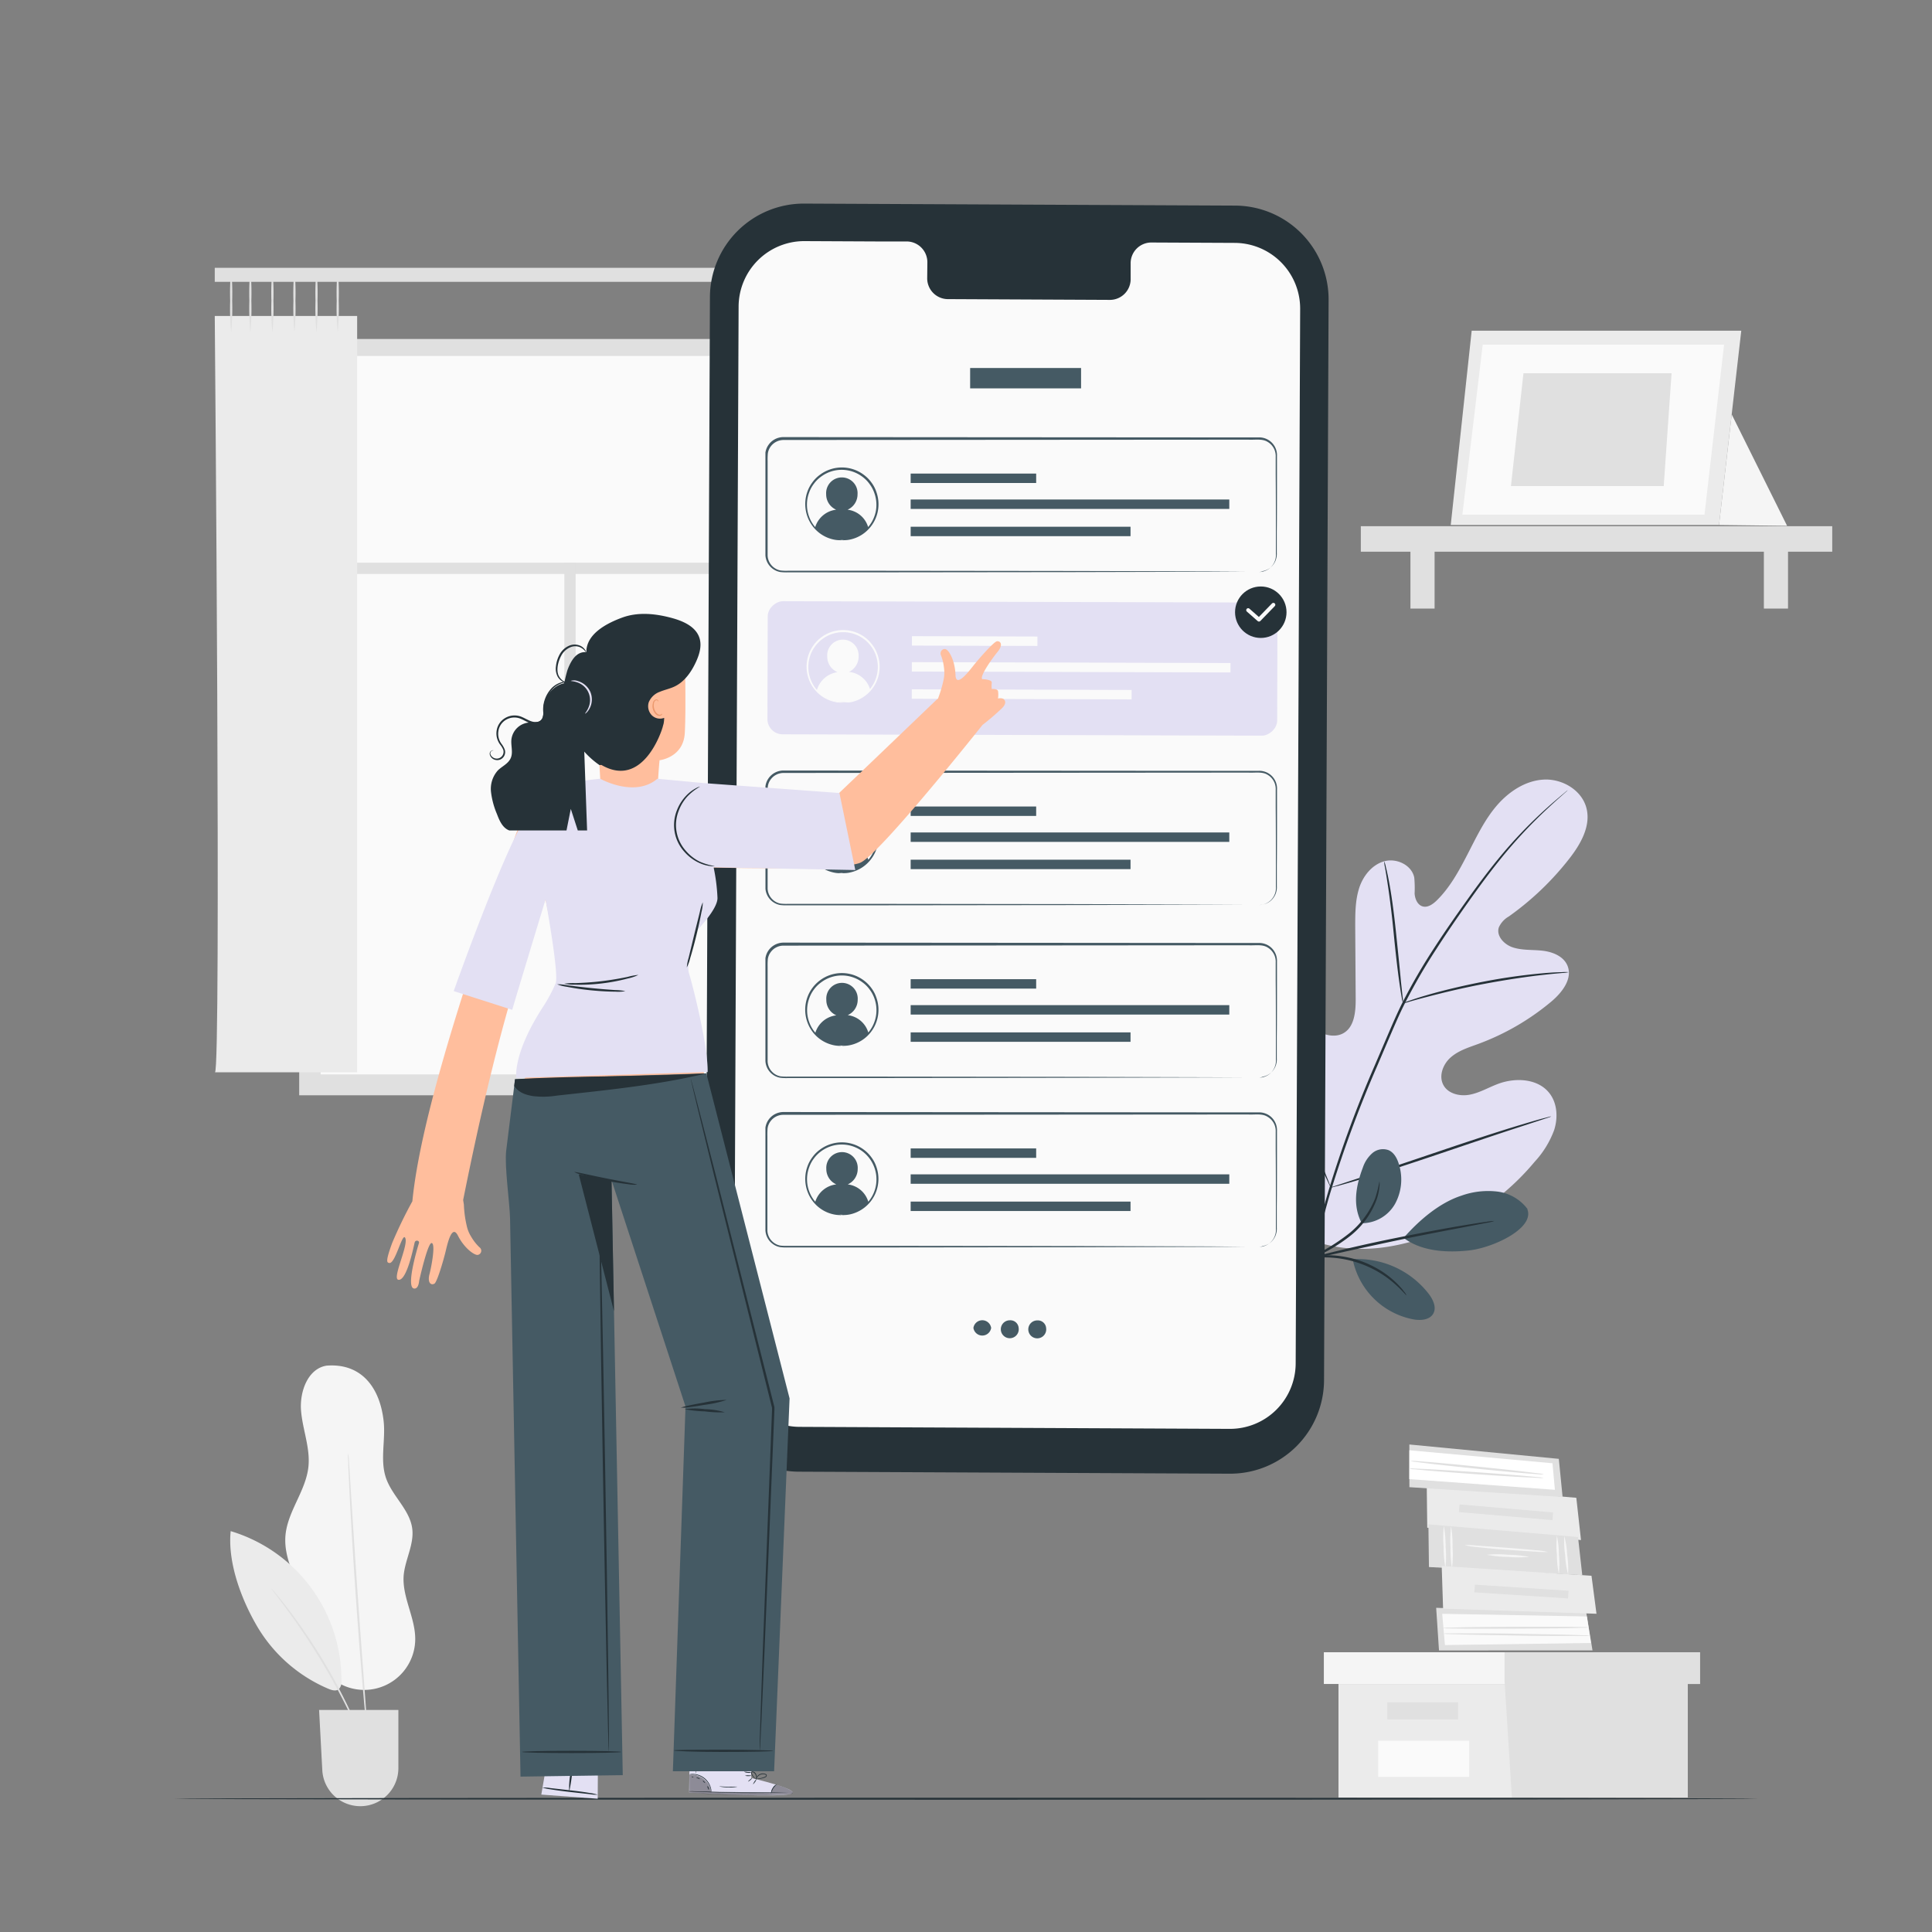 <svg xmlns="http://www.w3.org/2000/svg" viewBox="0 0 500 500"><rect x="0" y="0" width="500" height="500" fill="#808080" stroke="none"/><g id="freepik--background-complete--inject-17"><rect x="77.43" y="87.73" width="141.92" height="195.73" style="fill:#e0e0e0"></rect><rect x="83.49" y="92.62" width="128.04" height="184.93" style="fill:#fafafa;stroke:#fafafa;stroke-miterlimit:10"></rect><rect x="82.89" y="145.63" width="131" height="2.92" style="fill:#e0e0e0"></rect><rect x="81.14" y="210.54" width="132.74" height="2.92" transform="translate(-64.49 359.51) rotate(-90)" style="fill:#e0e0e0"></rect><rect x="55.58" y="69.31" width="186.35" height="3.63" style="fill:#e0e0e0"></rect><path d="M55.58,81.78s1.7,195.73.05,195.73h36.8V81.78Z" style="fill:#ebebeb"></path><path d="M64.79,86a64.92,64.92,0,0,1-.26-8.15,64.92,64.92,0,0,1,.26-8.15,62.72,62.72,0,0,1,.26,8.15A62.72,62.72,0,0,1,64.79,86Z" style="fill:#e0e0e0"></path><path d="M59.83,86a62.72,62.72,0,0,1-.26-8.15,62.72,62.72,0,0,1,.26-8.15,64.92,64.92,0,0,1,.26,8.15A64.92,64.92,0,0,1,59.83,86Z" style="fill:#e0e0e0"></path><path d="M70.5,86a62.72,62.72,0,0,1-.26-8.15,62.72,62.72,0,0,1,.26-8.15,64.92,64.92,0,0,1,.26,8.15A64.92,64.92,0,0,1,70.5,86Z" style="fill:#e0e0e0"></path><path d="M76.2,86a64.92,64.92,0,0,1-.26-8.15,64.92,64.92,0,0,1,.26-8.15,62.72,62.72,0,0,1,.26,8.15A62.72,62.72,0,0,1,76.2,86Z" style="fill:#e0e0e0"></path><path d="M81.91,86a64.92,64.92,0,0,1-.26-8.15,64.92,64.92,0,0,1,.26-8.15,64.92,64.92,0,0,1,.26,8.15A64.92,64.92,0,0,1,81.91,86Z" style="fill:#e0e0e0"></path><path d="M87.4,86a62.72,62.72,0,0,1-.26-8.15,62.72,62.72,0,0,1,.26-8.15,64.92,64.92,0,0,1,.26,8.15A64.92,64.92,0,0,1,87.4,86Z" style="fill:#e0e0e0"></path><path d="M203.85,81.78s1.7,195.73.06,195.73h36.8V81.78Z" style="fill:#ebebeb"></path><path d="M213.07,86a64.92,64.92,0,0,1-.26-8.15,64.92,64.92,0,0,1,.26-8.15,64.92,64.92,0,0,1,.26,8.15A64.92,64.92,0,0,1,213.07,86Z" style="fill:#e0e0e0"></path><path d="M208.1,86a64.92,64.92,0,0,1-.26-8.15,64.92,64.92,0,0,1,.26-8.15,62.72,62.72,0,0,1,.26,8.15A62.72,62.72,0,0,1,208.1,86Z" style="fill:#e0e0e0"></path><path d="M218.78,86a62.72,62.72,0,0,1-.26-8.15,62.72,62.72,0,0,1,.26-8.15,64.92,64.92,0,0,1,.26,8.15A64.92,64.92,0,0,1,218.78,86Z" style="fill:#e0e0e0"></path><path d="M224.48,86a64.92,64.92,0,0,1-.26-8.15,64.92,64.92,0,0,1,.26-8.15,64.92,64.92,0,0,1,.26,8.15A64.92,64.92,0,0,1,224.48,86Z" style="fill:#e0e0e0"></path><path d="M230.19,86a62.72,62.72,0,0,1-.26-8.15,62.72,62.72,0,0,1,.26-8.15,64.92,64.92,0,0,1,.26,8.15A64.92,64.92,0,0,1,230.19,86Z" style="fill:#e0e0e0"></path><path d="M235.67,86a64.92,64.92,0,0,1-.26-8.15,64.92,64.92,0,0,1,.26-8.15,62.72,62.72,0,0,1,.26,8.15A62.72,62.72,0,0,1,235.67,86Z" style="fill:#e0e0e0"></path><polygon points="346.4 435.81 346.4 465.2 389.38 465.2 436.78 465.2 436.78 435.81 346.4 435.81" style="fill:#ebebeb"></polygon><polygon points="342.61 427.6 342.61 435.81 439.94 435.81 439.94 427.6 389.38 427.6 342.61 427.6" style="fill:#f5f5f5"></polygon><polygon points="391.28 465.2 436.78 465.2 436.78 435.81 439.94 435.81 439.94 427.6 389.38 427.6 389.38 435.05 391.28 465.2" style="fill:#e0e0e0"></polygon><rect x="359.04" y="440.55" width="18.33" height="4.42" style="fill:#e0e0e0"></rect><rect x="356.68" y="450.51" width="23.54" height="9.34" style="fill:#fafafa"></rect><polygon points="369.37 395.37 369.24 384.32 407.95 387.63 409.16 398.56 369.37 395.37" style="fill:#ebebeb"></polygon><rect x="388.73" y="379.2" width="1.99" height="24.3" transform="translate(-33.4 746.32) rotate(-85.11)" style="fill:#e0e0e0"></rect><polygon points="364.75 384.88 364.74 373.83 403.42 377.55 404.4 387.43 364.75 384.88" style="fill:#e0e0e0"></polygon><polygon points="364.74 375.33 364.72 382.79 402.41 385.56 401.78 378.69 364.74 375.33" style="fill:#fff"></polygon><path d="M399.55,381.55a6.51,6.51,0,0,1-1.37,0l-3.7-.29c-3.13-.27-7.45-.67-12.21-1.15s-9.07-.95-12.19-1.31l-3.69-.46a6.61,6.61,0,0,1-1.35-.24,7.51,7.51,0,0,1,1.37,0l3.7.29c3.13.27,7.44.68,12.21,1.16s9.08.94,12.19,1.31l3.69.45A6.61,6.61,0,0,1,399.55,381.55Z" style="fill:#e0e0e0"></path><path d="M399.47,382.48a6.39,6.39,0,0,1-1.38,0l-3.74-.18c-3.15-.17-7.51-.44-12.32-.78s-9.17-.66-12.32-.93l-3.73-.34a6.2,6.2,0,0,1-1.36-.2,7.06,7.06,0,0,1,1.38,0l3.74.17c3.16.17,7.52.45,12.33.78s9.16.67,12.31.94l3.73.34A7.77,7.77,0,0,1,399.47,382.48Z" style="fill:#e0e0e0"></path><polygon points="369.81 405.55 369.67 394.5 408.39 397.78 409.49 407.65 369.81 405.55" style="fill:#e0e0e0"></polygon><path d="M374.08,405.78a28.64,28.64,0,0,1-.47-5.44,27.82,27.82,0,0,1,.05-5.46,29.4,29.4,0,0,1,.47,5.44A28.74,28.74,0,0,1,374.08,405.78Z" style="fill:#f5f5f5"></path><path d="M375.54,395a29.45,29.45,0,0,1,.38,5.43,28.07,28.07,0,0,1-.15,5.44,29.45,29.45,0,0,1-.38-5.43A28.07,28.07,0,0,1,375.54,395Z" style="fill:#f5f5f5"></path><path d="M379.06,399.86c6.75.75,14.68,1.18,21.54,1.79" style="fill:#fff"></path><path d="M400.6,401.65a21.85,21.85,0,0,1-3.17-.08c-1.95-.11-4.64-.28-7.62-.5s-5.67-.47-7.62-.7a17,17,0,0,1-3.13-.51,21.33,21.33,0,0,1,3.17.14l7.62.55c3,.22,5.67.45,7.61.65A17.68,17.68,0,0,1,400.6,401.65Z" style="fill:#f5f5f5"></path><path d="M403.43,407.33a24.07,24.07,0,0,1-.5-4.94,23.34,23.34,0,0,1,0-4.95,23.79,23.79,0,0,1,.5,4.93A23.5,23.5,0,0,1,403.43,407.33Z" style="fill:#f5f5f5"></path><path d="M405.82,407.45a23.27,23.27,0,0,1-.75-4.93,24.2,24.2,0,0,1-.23-5,24,24,0,0,1,.75,4.92A24.3,24.3,0,0,1,405.82,407.45Z" style="fill:#f5f5f5"></path><path d="M384.81,402.34c4.26.29,7.51.5,10.91.58" style="fill:#fff"></path><path d="M395.72,402.92a29.23,29.23,0,0,1-5.47,0,28.92,28.92,0,0,1-5.44-.55,28.27,28.27,0,0,1,5.47,0A29.35,29.35,0,0,1,395.72,402.92Z" style="fill:#f5f5f5"></path><polygon points="372.41 427.13 371.68 416.1 410.52 417.33 412.14 427.12 372.41 427.13" style="fill:#e0e0e0"></polygon><polygon points="373.95 425.74 411.74 425.2 410.69 418.34 373.24 417.65 373.95 425.74" style="fill:#fafafa"></polygon><polygon points="373.47 416.32 373.11 405.28 411.88 407.81 413.17 417.64 373.47 416.32" style="fill:#ebebeb"></polygon><rect x="392.75" y="399.74" width="1.99" height="24.3" transform="translate(-42.82 778.08) rotate(-86.28)" style="fill:#e0e0e0"></rect><path d="M411.08,421.16a7.12,7.12,0,0,1-1.49.11l-4,.1c-3.42.06-8.13.11-13.34.13s-9.92,0-13.34,0l-4-.06a7.72,7.72,0,0,1-1.49-.1,8.06,8.06,0,0,1,1.48-.11l4.05-.1c3.41-.06,8.13-.1,13.34-.12s9.93,0,13.34,0l4,.07A8.43,8.43,0,0,1,411.08,421.16Z" style="fill:#e0e0e0"></path><path d="M411.52,423.3a7.42,7.42,0,0,1-1.5.09l-4.07,0c-3.44,0-8.19,0-13.43-.11s-10-.16-13.43-.26L375,422.9a7.46,7.46,0,0,1-1.49-.12,8,8,0,0,1,1.49-.08l4.07,0c3.44,0,8.19,0,13.44.11s10,.17,13.43.26l4.07.14A10,10,0,0,1,411.52,423.3Z" style="fill:#e0e0e0"></path><path d="M84.51,353.43c-4.86.78-7,6.75-6.6,11.66s2.44,9.69,1.9,14.58c-.69,6.22-5.38,11.47-5.93,17.69-.64,7.34,4.55,13.86,6.1,21.06.75,3.51.65,7.22,2,10.56a13.2,13.2,0,0,0,25.48-4.55c.11-5.64-3.37-10.95-3-16.58.32-4.15,2.75-8.09,2.23-12.22-.62-4.92-5.18-8.42-6.79-13.11s-.06-9.86-.62-14.79c-1-8.84-5.9-15-14.77-14.3" style="fill:#f5f5f5"></path><path d="M59.7,396.25c-.83,8.19,2.8,17.83,7,24.91a39.12,39.12,0,0,0,18.34,15.92c.86.36,1.93.66,2.65.07a2.66,2.66,0,0,0,.67-2.1,40.23,40.23,0,0,0-28.67-38.8" style="fill:#ebebeb"></path><path d="M95.39,454.21a2.47,2.47,0,0,1-.23-.46c-.15-.35-.35-.79-.58-1.34-.5-1.17-1.23-2.85-2.17-4.92a172,172,0,0,0-8.14-15.75,174.06,174.06,0,0,0-9.73-14.82c-1.34-1.83-2.44-3.3-3.22-4.3l-.88-1.17a2.41,2.41,0,0,1-.29-.43,2.22,2.22,0,0,1,.36.37l.95,1.11c.82,1,2,2.41,3.35,4.22a149.73,149.73,0,0,1,9.87,14.79,149.27,149.27,0,0,1,8,15.85c.9,2.08,1.59,3.79,2,5,.21.56.37,1,.51,1.38A1.66,1.66,0,0,1,95.39,454.21Z" style="fill:#e0e0e0"></path><path d="M90.12,376.1s0,.27.09.79.09,1.3.16,2.25c.13,2,.31,4.83.53,8.3.45,7,1.07,16.7,1.82,27.39s1.5,20.37,2,27.38c.26,3.47.48,6.29.63,8.29.07.95.12,1.7.16,2.26a4.3,4.3,0,0,1,0,.79,4.19,4.19,0,0,1-.12-.78l-.24-2.25c-.19-2-.45-4.82-.78-8.29-.63-7-1.42-16.67-2.17-27.37s-1.33-20.38-1.68-27.4c-.17-3.47-.3-6.3-.39-8.31,0-.95-.06-1.7-.08-2.26A4.32,4.32,0,0,1,90.12,376.1Z" style="fill:#e0e0e0"></path><path d="M82.58,442.53H103.1v15.06a9.85,9.85,0,0,1-9.85,9.85h0a9.85,9.85,0,0,1-9.84-9.32Z" style="fill:#e0e0e0"></path><polygon points="380.87 85.59 375.45 135.87 444.88 135.87 450.64 85.59 380.87 85.59" style="fill:#ebebeb"></polygon><polygon points="383.73 89.2 378.46 133.2 441.12 133.2 446.19 89.2 383.73 89.2" style="fill:#fafafa"></polygon><polygon points="394.27 96.6 391.03 125.8 430.57 125.8 432.6 96.6 394.27 96.6" style="fill:#e0e0e0"></polygon><polyline points="448.16 107.24 462.5 136.08 444.88 135.87 448.38 105.36" style="fill:#f5f5f5"></polyline><rect x="456.49" y="141.86" width="6.25" height="15.64" style="fill:#e0e0e0"></rect><rect x="365.02" y="141.86" width="6.25" height="15.64" style="fill:#e0e0e0"></rect><rect x="352.18" y="136.18" width="122" height="6.6" style="fill:#e0e0e0"></rect></g><g id="freepik--Floor--inject-17"><path d="M455.06,465.51c0,.14-91.82.26-205,.26s-205.07-.12-205.07-.26,91.8-.26,205.07-.26S455.06,465.36,455.06,465.51Z" style="fill:#263238"></path></g><g id="freepik--Plant--inject-17"><path d="M338.69,320.71c-17.25-12-21.17-34.42-20.48-54.53.11-3.35-.26-6.89,1.34-9.84s5.32-4.95,8.32-3.54c2.5,1.17,3.58,4.07,5,6.47a19.64,19.64,0,0,0,7.87,7.52c2.14,1.11,4.78,1.79,6.89.62,2.9-1.59,3.24-5.59,3.22-8.93l-.12-18.67c0-3.33,0-6.74,1-9.91s3.33-6.11,6.5-7,7.11.94,7.78,4.21a30.2,30.2,0,0,1,.09,4.15c.1,1.39.74,2.92,2.06,3.31s2.67-.56,3.66-1.53c3.45-3.37,5.79-7.72,8-12s4.31-8.74,7.43-12.42,7.45-6.59,12.23-6.86,9.88,2.68,11.09,7.37S409,218.59,406,222.39a74.54,74.54,0,0,1-15.52,14.79A6.17,6.17,0,0,0,387.9,240c-.73,2.23,1.38,4.44,3.58,5.17,2.49.83,5.19.57,7.79.88s5.42,1.45,6.41,3.91c1.36,3.41-1.49,7-4.3,9.33a63.84,63.84,0,0,1-18.89,10.91c-2.46.9-5,1.68-7,3.41s-3.18,4.72-2,7.08,4.27,3.1,6.84,2.62,4.88-1.87,7.33-2.79c4.58-1.73,10.51-1.42,13.45,2.55,1.93,2.6,2.1,6.23,1.12,9.34a24.55,24.55,0,0,1-5.06,8.25,64.18,64.18,0,0,1-27.41,19.26c-10.64,3.69-20.5,4.69-31.07.82" style="fill:#E3E0F3"></path><path d="M405.7,204.53a3,3,0,0,1-.32.31l-1,.89c-.87.77-2.16,1.91-3.78,3.42a126,126,0,0,0-12.75,13.76c-2.49,3.1-5.07,6.6-7.77,10.41s-5.55,7.92-8.39,12.34a148.28,148.28,0,0,0-8.24,14.26c-1.29,2.55-2.43,5.22-3.61,7.95s-2.34,5.48-3.54,8.27a307.35,307.35,0,0,0-11.89,32.13,149,149,0,0,0-5.57,27.39,109.54,109.54,0,0,0-.31,18.85c.18,2.22.35,3.95.5,5.11.07.56.12,1,.16,1.33a2.61,2.61,0,0,1,0,.46,3.3,3.3,0,0,1-.1-.45c-.05-.33-.12-.76-.21-1.32-.2-1.16-.41-2.88-.62-5.11a104.78,104.78,0,0,1,.12-18.91,146.67,146.67,0,0,1,5.46-27.52,298.9,298.9,0,0,1,11.87-32.2l3.55-8.28c1.17-2.72,2.33-5.41,3.62-8a151.21,151.21,0,0,1,8.3-14.31c2.86-4.42,5.74-8.51,8.45-12.32s5.34-7.3,7.85-10.38A118.58,118.58,0,0,1,400.45,209c1.64-1.48,3-2.6,3.86-3.34l1-.84A2.54,2.54,0,0,1,405.7,204.53Z" style="fill:#263238"></path><path d="M363.1,259.62a6.51,6.51,0,0,1-.33-1.42c-.17-.92-.38-2.27-.62-3.93-.47-3.32-1-7.93-1.49-13s-1.09-9.68-1.61-13c-.25-1.65-.47-3-.64-3.91a7,7,0,0,1-.19-1.45,6,6,0,0,1,.42,1.4c.24.91.53,2.23.84,3.88.63,3.31,1.26,7.91,1.79,13s1,9.57,1.31,13c.17,1.56.31,2.88.43,3.94A6.68,6.68,0,0,1,363.1,259.62Z" style="fill:#263238"></path><path d="M406,251.6a9.1,9.1,0,0,1-1.72.21c-1.1.1-2.69.23-4.65.46-3.94.42-9.35,1.2-15.28,2.31S373.12,257,369.3,258c-1.92.49-3.46.93-4.53,1.23a8.49,8.49,0,0,1-1.67.41,10.29,10.29,0,0,1,1.6-.64c1.05-.37,2.57-.88,4.48-1.43,3.81-1.12,9.13-2.44,15.08-3.58a150.59,150.59,0,0,1,15.34-2.14c2-.17,3.58-.24,4.69-.26A9.78,9.78,0,0,1,406,251.6Z" style="fill:#263238"></path><path d="M344.4,307.31a2,2,0,0,1-.29-.52l-.73-1.55c-.64-1.35-1.5-3.33-2.53-5.79-2.07-4.92-4.72-11.8-7.54-19.43s-5.39-14.53-7.36-19.49c-1-2.4-1.76-4.38-2.34-5.86-.26-.64-.46-1.16-.63-1.59a2.06,2.06,0,0,1-.18-.58,2,2,0,0,1,.29.53c.2.41.44.93.73,1.55.64,1.35,1.5,3.33,2.53,5.79,2.07,4.91,4.72,11.79,7.54,19.43s5.39,14.53,7.36,19.48l2.34,5.86c.26.64.46,1.17.63,1.6A2.17,2.17,0,0,1,344.4,307.31Z" style="fill:#263238"></path><path d="M401.43,288.93a2.4,2.4,0,0,1-.56.24l-1.66.55-6.1,2c-5.16,1.67-12.26,4.07-20.09,6.72s-15,5-20.16,6.55c-2.6.78-4.7,1.39-6.17,1.79l-1.69.44c-.38.1-.59.14-.6.11a2.42,2.42,0,0,1,.57-.23l1.66-.55,6.1-2c5.16-1.67,12.25-4.07,20.09-6.72s15-5,20.16-6.55c2.59-.78,4.7-1.4,6.16-1.79l1.69-.44A2.29,2.29,0,0,1,401.43,288.93Z" style="fill:#263238"></path><path d="M352.43,316.57a9.91,9.91,0,0,0,8.6-5,13.12,13.12,0,0,0,1.05-10.11c-.44-1.55-1.24-3.16-2.72-3.8a4.23,4.23,0,0,0-4.22.79,8.62,8.62,0,0,0-2.44,3.73c-1.83,4.84-2.7,9.84-.27,14.4" style="fill:#455a64"></path><path d="M350.57,325.86a23.23,23.23,0,0,1,19.19,9c1.13,1.49,2.09,3.54,1.14,5.15s-3.23,1.77-5.07,1.45a19.77,19.77,0,0,1-15.71-15.36" style="fill:#455a64"></path><path d="M395.34,312.92a11.58,11.58,0,0,0-7.87-4.55,20.5,20.5,0,0,0-9.21,1.05c-5.74,1.85-11,6.39-15,10.94,5.32,4.07,13.08,3.68,17,3.24,6.2-.7,17-5.73,15-10.68" style="fill:#455a64"></path><path d="M337,326.39a25.17,25.17,0,0,0,2.9-.88,42.32,42.32,0,0,0,9.77-5.85,21.35,21.35,0,0,0,6.61-9.25A14.44,14.44,0,0,0,357,307a4.16,4.16,0,0,0,0-1.28,30.5,30.5,0,0,1-1.15,4.51,22.42,22.42,0,0,1-6.6,8.9,49.57,49.57,0,0,1-9.54,5.93" style="fill:#263238"></path><path d="M336.87,326.41l5.55-1.23c4.69-1.05,11.17-2.48,18.34-4s13.69-2.74,18.41-3.64l5.59-1.08a11.27,11.27,0,0,0,2-.48,14.08,14.08,0,0,0-2.08.22c-1.33.18-3.25.48-5.62.87-4.75.78-11.28,2-18.46,3.45s-13.66,3-18.32,4.16c-2.33.58-4.21,1.07-5.51,1.43" style="fill:#263238"></path><path d="M364,335.22a4,4,0,0,0-.67-1,9.15,9.15,0,0,0-.9-1.1,16.41,16.41,0,0,0-1.32-1.36,24.27,24.27,0,0,0-3.9-3,27.78,27.78,0,0,0-5.45-2.56,28.4,28.4,0,0,0-5.91-1.24,24.06,24.06,0,0,0-4.92.05,14.48,14.48,0,0,0-1.87.29,9.39,9.39,0,0,0-1.38.33c-.75.22-.9.5-.89.54a40.31,40.31,0,0,1,4.18-.69,27.51,27.51,0,0,1,4.82.1,27.59,27.59,0,0,1,11.1,3.71,26.89,26.89,0,0,1,3.9,2.83C362.87,333.91,363.91,335.3,364,335.22Z" style="fill:#263238"></path></g><g id="freepik--Device--inject-17"><path d="M318.26,381.39l-111.53-.52a24.29,24.29,0,0,1-24.18-24.4l1.18-279.59a24.3,24.3,0,0,1,24.41-24.19l111.52.52A24.29,24.29,0,0,1,343.84,77.6l-1.18,279.59A24.29,24.29,0,0,1,318.26,381.39Z" style="fill:#263238"></path><path d="M319.5,62.86l-21.62-.1a5.36,5.36,0,0,0-5.27,5.46l0,3.92a5.37,5.37,0,0,1-5.27,5.47l-42.15-.2a5.38,5.38,0,0,1-5.23-5.51L240,68a5.38,5.38,0,0,0-5.23-5.51l-7.6,0-18.93-.09a17,17,0,0,0-17.09,17L190,352.19a17,17,0,0,0,16.93,17.08l111.3.52a17,17,0,0,0,17.09-17l1.16-272.9A17,17,0,0,0,319.5,62.86Z" style="fill:#fafafa"></path><rect x="250.61" y="96.46" width="28.71" height="5.27" transform="matrix(1, 0, 0, 1, 0.46, -1.22)" style="fill:#455a64"></rect><path d="M217.18,139.63a3.2,3.2,0,0,1,.68.09,2.73,2.73,0,0,1,.63-.09Z" style="fill:#455a64"></path><path d="M225.05,125.17a8.31,8.31,0,0,0-1.9-1.89,8.91,8.91,0,0,0-10.58,0,8.36,8.36,0,0,0-1.91,1.89,8.15,8.15,0,0,0-1.22,2.26,9,9,0,0,0,1.24,8.52c.11.15.23.28.34.41a6.46,6.46,0,0,1,5.42-4.5,4.32,4.32,0,0,1-2.59-4,4.07,4.07,0,1,1,8.12,0,4.33,4.33,0,0,1-2.58,4,6.34,6.34,0,0,1,5.32,4.49l.33-.4a9,9,0,0,0,1.24-8.52A8.45,8.45,0,0,0,225.05,125.17Z" style="fill:#fafafa"></path><path d="M226.78,127.25a8.63,8.63,0,0,0-1.28-2.41,9,9,0,0,0-2-2,9.45,9.45,0,0,0-11.26,0,8.75,8.75,0,0,0-2,2,8.93,8.93,0,0,0-1.29,2.41,9.56,9.56,0,0,0-.38,5,9.38,9.38,0,0,0,1.8,4,9.2,9.2,0,0,0,5.23,3.35,7.27,7.27,0,0,0,1.69.2,2.23,2.23,0,0,0,.59,0,3.2,3.2,0,0,0-.68-.09h1.31a2.73,2.73,0,0,0-.63.09,2.23,2.23,0,0,0,.59,0,7.27,7.27,0,0,0,1.69-.2,9.18,9.18,0,0,0,5.22-3.35,9.27,9.27,0,0,0,1.81-4A9.47,9.47,0,0,0,226.78,127.25Zm-.09,4.9A9,9,0,0,1,225,136l-.33.4a6.34,6.34,0,0,0-5.32-4.49,4.33,4.33,0,0,0,2.58-4,4.07,4.07,0,1,0-8.12,0,4.32,4.32,0,0,0,2.59,4,6.46,6.46,0,0,0-5.42,4.5c-.11-.13-.23-.26-.34-.41a9,9,0,0,1-1.24-8.52,8.15,8.15,0,0,1,1.22-2.26,8.36,8.36,0,0,1,1.91-1.89,8.91,8.91,0,0,1,10.58,0,8.31,8.31,0,0,1,1.9,1.89,8.45,8.45,0,0,1,1.23,2.26A9,9,0,0,1,226.69,132.15Z" style="fill:#455a64"></path><path d="M325.9,148.05s.29,0,.83-.11a4.35,4.35,0,0,0,2.13-1.12,4.45,4.45,0,0,0,1.34-3.57c0-1.59,0-3.42,0-5.47,0-4.12,0-9.15-.05-15,0-1.46,0-3,0-4.54a4.24,4.24,0,0,0-2.09-3.88c-1.38-.87-3.18-.49-4.91-.57h-5.38l-115,.08a4.14,4.14,0,0,0-3.35,1.73,4,4,0,0,0-.71,1.8,19.36,19.36,0,0,0-.05,2v24.39a4.11,4.11,0,0,0,1.7,3.14,4,4,0,0,0,1.67.71,11.81,11.81,0,0,0,1.9.07h22.66l51.69.06,34.84.09,9.48.05,2.46,0c.56,0,.84,0,.84,0l-.84,0-2.46,0-9.48.06-34.84.09-51.69.06H203.93a13.57,13.57,0,0,1-2-.08,4.67,4.67,0,0,1-3.84-4.38q0-7.95,0-16.16v-8.26c0-.7,0-1.37,0-2.12a4.63,4.63,0,0,1,.81-2,4.7,4.7,0,0,1,3.83-2l115,.08h8a4.54,4.54,0,0,1,2.5.64,4.6,4.6,0,0,1,2.25,4.2c0,1.56,0,3.08,0,4.54,0,5.84,0,10.87-.05,15,0,2.05,0,3.88,0,5.47a4.6,4.6,0,0,1-1.44,3.66,4.36,4.36,0,0,1-2.2,1.09A3.14,3.14,0,0,1,325.9,148.05Z" style="fill:#455a64"></path><rect x="235.68" y="122.56" width="32.48" height="2.44" style="fill:#455a64"></rect><rect x="235.68" y="136.32" width="56.9" height="2.44" style="fill:#455a64"></rect><rect x="235.68" y="129.27" width="82.46" height="2.44" style="fill:#455a64"></rect><path d="M217.18,225.79c.44.06.68.06.68.1a2.73,2.73,0,0,1,.63-.09Z" style="fill:#455a64"></path><path d="M225.05,211.34a8.12,8.12,0,0,0-1.9-1.89,8.91,8.91,0,0,0-10.58,0,8.92,8.92,0,0,0-3.13,4.15,9,9,0,0,0,1.24,8.52l.34.41a6.43,6.43,0,0,1,5.42-4.5,4.32,4.32,0,0,1-2.59-4,4.07,4.07,0,1,1,8.12,0,4.34,4.34,0,0,1-2.58,4,6.33,6.33,0,0,1,5.32,4.48l.33-.39a9,9,0,0,0,1.24-8.52A8.45,8.45,0,0,0,225.05,211.34Z" style="fill:#fafafa"></path><path d="M226.78,213.42A8.49,8.49,0,0,0,225.5,211a9,9,0,0,0-2-2,9.45,9.45,0,0,0-11.26,0,9.61,9.61,0,0,0-3.3,4.43,9.53,9.53,0,0,0-.38,5,9.37,9.37,0,0,0,1.8,4,9.23,9.23,0,0,0,5.23,3.34,6.87,6.87,0,0,0,1.69.21,2.23,2.23,0,0,0,.59,0s-.24,0-.68-.1h1.31a2.73,2.73,0,0,0-.63.09,2.23,2.23,0,0,0,.59,0,6.87,6.87,0,0,0,1.69-.21,9.21,9.21,0,0,0,5.22-3.34,9.32,9.32,0,0,0,1.81-4A9.43,9.43,0,0,0,226.78,213.42Zm-.09,4.9a9,9,0,0,1-1.65,3.8l-.33.39a6.33,6.33,0,0,0-5.32-4.48,4.34,4.34,0,0,0,2.58-4,4.07,4.07,0,1,0-8.12,0,4.32,4.32,0,0,0,2.59,4,6.43,6.43,0,0,0-5.42,4.5l-.34-.41a9,9,0,0,1-1.24-8.52,8.92,8.92,0,0,1,3.13-4.15,8.91,8.91,0,0,1,10.58,0,8.12,8.12,0,0,1,1.9,1.89,8.45,8.45,0,0,1,1.23,2.26A9,9,0,0,1,226.69,218.32Z" style="fill:#455a64"></path><path d="M325.9,234.22s.29,0,.83-.11a4.35,4.35,0,0,0,2.13-1.12,4.45,4.45,0,0,0,1.34-3.58c0-1.58,0-3.41,0-5.47,0-4.11,0-9.15-.05-15,0-1.46,0-3,0-4.53a4.26,4.26,0,0,0-2.09-3.89c-1.38-.87-3.18-.49-4.91-.57h-5.38l-115,.09a4.11,4.11,0,0,0-3.35,1.73,3.93,3.93,0,0,0-.71,1.79,19.5,19.5,0,0,0-.05,2V230a4.13,4.13,0,0,0,1.7,3.14,4,4,0,0,0,1.67.71,13.09,13.09,0,0,0,1.9.07h22.66l51.69.06,34.84.1,9.48,0,2.46,0c.56,0,.84,0,.84,0s-.28,0-.84,0l-2.46,0-9.48.05-34.84.1-51.69.06H203.93a13.52,13.52,0,0,1-2-.07A4.67,4.67,0,0,1,198.1,230q0-7.95,0-16.16v-8.26c0-.7,0-1.36,0-2.12a4.63,4.63,0,0,1,.81-2.05,4.72,4.72,0,0,1,3.83-2l115,.08h8a4.58,4.58,0,0,1,4.75,4.84c0,1.56,0,3.07,0,4.53,0,5.84,0,10.88-.05,15,0,2.06,0,3.89,0,5.47a4.59,4.59,0,0,1-1.44,3.66,4.39,4.39,0,0,1-2.2,1.1A3.14,3.14,0,0,1,325.9,234.22Z" style="fill:#455a64"></path><rect x="235.68" y="208.72" width="32.48" height="2.44" style="fill:#455a64"></rect><rect x="235.68" y="222.49" width="56.9" height="2.44" style="fill:#455a64"></rect><rect x="235.68" y="215.44" width="82.46" height="2.44" style="fill:#455a64"></rect><rect x="247.4" y="107.05" width="34.45" height="131.92" rx="3.93" transform="translate(90.86 437.13) rotate(-89.84)" style="fill:#E3E0F3"></rect><rect x="235.99" y="164.7" width="32.48" height="2.44" transform="translate(0.48 -0.72) rotate(0.16)" style="fill:#fafafa"></rect><rect x="235.95" y="178.5" width="56.9" height="2.44" transform="translate(0.52 -0.76) rotate(0.16)" style="fill:#fafafa"></rect><rect x="235.97" y="171.49" width="82.46" height="2.44" transform="translate(0.5 -0.79) rotate(0.16)" style="fill:#fafafa"></rect><path d="M219.71,173.88a4.35,4.35,0,0,0,2.5-4.06,4.07,4.07,0,1,0-8.12.13,4.32,4.32,0,0,0,2.67,4,6.51,6.51,0,0,0-5.4,4.84,9.27,9.27,0,0,0,5.7,2.92l2.5,0a9.18,9.18,0,0,0,5.66-3.18A6.4,6.4,0,0,0,219.71,173.88Z" style="fill:#fafafa"></path><path d="M218.35,181.77c0-.07.82,0,2.22-.44a9.07,9.07,0,0,0,6-12,8.33,8.33,0,0,0-1.27-2.24,8.62,8.62,0,0,0-1.95-1.86,9,9,0,0,0-10.62.23,8.6,8.6,0,0,0-1.87,1.94,8.45,8.45,0,0,0-1.18,2.29,9.12,9.12,0,0,0,6.47,11.78c1.42.34,2.25.27,2.24.34a7.07,7.07,0,0,1-2.28-.14,9.22,9.22,0,0,1-5.28-3.23,9.37,9.37,0,0,1-1.88-3.92,9.47,9.47,0,0,1,.28-5,9.57,9.57,0,0,1,3.19-4.49,9.43,9.43,0,0,1,11.22-.24,8.94,8.94,0,0,1,2.05,2,8.76,8.76,0,0,1,1.33,2.38,9.41,9.41,0,0,1,.49,5,9.33,9.33,0,0,1-6.84,7.45A6.9,6.9,0,0,1,218.35,181.77Z" style="fill:#fafafa"></path><path d="M256.51,343.66a2.32,2.32,0,0,1-4.59,0,2.32,2.32,0,0,1,4.59,0Z" style="fill:#455a64"></path><path d="M263.63,343.69a2.32,2.32,0,1,1-2.29-2A2.15,2.15,0,0,1,263.63,343.69Z" style="fill:#455a64"></path><path d="M270.74,343.72a2.32,2.32,0,1,1-2.28-2A2.15,2.15,0,0,1,270.74,343.72Z" style="fill:#455a64"></path><path d="M217.18,270.48c.44.06.68.06.68.1s.22,0,.63-.09Z" style="fill:#455a64"></path><path d="M225.05,256a8.27,8.27,0,0,0-1.9-1.88,8.91,8.91,0,0,0-10.58,0,8.32,8.32,0,0,0-1.91,1.88,8.2,8.2,0,0,0-1.22,2.27,9,9,0,0,0,1.24,8.52c.11.14.23.27.34.4a6.44,6.44,0,0,1,5.42-4.49,4.32,4.32,0,0,1-2.59-4.05,4.07,4.07,0,1,1,8.12,0,4.34,4.34,0,0,1-2.58,4,6.33,6.33,0,0,1,5.32,4.48l.33-.39a9.05,9.05,0,0,0,1.24-8.52A8.51,8.51,0,0,0,225.05,256Z" style="fill:#fafafa"></path><path d="M226.78,258.11a8.68,8.68,0,0,0-1.28-2.42,9.12,9.12,0,0,0-2-2,9.45,9.45,0,0,0-11.26,0,9.48,9.48,0,0,0-3.3,4.43,9.53,9.53,0,0,0-.38,5,9.43,9.43,0,0,0,1.8,4,9.23,9.23,0,0,0,5.23,3.34,8,8,0,0,0,1.69.21,2.23,2.23,0,0,0,.59,0s-.24,0-.68-.1h1.31c-.41.05-.63.05-.63.09a2.23,2.23,0,0,0,.59,0,8,8,0,0,0,1.69-.21,9.21,9.21,0,0,0,5.22-3.34,9.32,9.32,0,0,0,1.81-4A9.43,9.43,0,0,0,226.78,258.11Zm-.09,4.89a8.94,8.94,0,0,1-1.65,3.81l-.33.39a6.33,6.33,0,0,0-5.32-4.48,4.34,4.34,0,0,0,2.58-4,4.07,4.07,0,1,0-8.12,0,4.32,4.32,0,0,0,2.59,4.05,6.44,6.44,0,0,0-5.42,4.49c-.11-.13-.23-.26-.34-.4a9,9,0,0,1-1.24-8.52,8.2,8.2,0,0,1,1.22-2.27,8.32,8.32,0,0,1,1.91-1.88,8.91,8.91,0,0,1,10.58,0,8.27,8.27,0,0,1,1.9,1.88,8.51,8.51,0,0,1,1.23,2.27A9,9,0,0,1,226.69,263Z" style="fill:#455a64"></path><path d="M325.9,278.91s.29,0,.83-.11a4.35,4.35,0,0,0,2.13-1.12,4.45,4.45,0,0,0,1.34-3.58c0-1.59,0-3.41,0-5.47,0-4.12,0-9.15-.05-15,0-1.46,0-3,0-4.53a4.26,4.26,0,0,0-2.09-3.89c-1.38-.87-3.18-.49-4.91-.57h-5.38l-115,.09a4.08,4.08,0,0,0-3.35,1.73,3.89,3.89,0,0,0-.71,1.79,19.5,19.5,0,0,0-.05,2V274.7a4.13,4.13,0,0,0,1.7,3.15,4,4,0,0,0,1.67.71,14.68,14.68,0,0,0,1.9.07h22.66l51.69.06,34.84.1,9.48.05,2.46,0c.56,0,.84,0,.84,0l-.84,0-2.46,0-9.48,0-34.84.09-51.69.07H203.93a12.31,12.31,0,0,1-2-.08,4.43,4.43,0,0,1-1.91-.8,4.64,4.64,0,0,1-1.93-3.58q0-8,0-16.16v-8.26c0-.7,0-1.36,0-2.12a4.63,4.63,0,0,1,.81-2.05,4.76,4.76,0,0,1,3.83-2l115,.09h8a4.71,4.71,0,0,1,2.5.64,4.62,4.62,0,0,1,2.25,4.21c0,1.56,0,3.07,0,4.53,0,5.84,0,10.87-.05,15,0,2.06,0,3.88,0,5.47a4.59,4.59,0,0,1-1.44,3.66,4.39,4.39,0,0,1-2.2,1.1A3.14,3.14,0,0,1,325.9,278.91Z" style="fill:#455a64"></path><rect x="235.68" y="253.41" width="32.48" height="2.44" style="fill:#455a64"></rect><rect x="235.68" y="267.18" width="56.9" height="2.44" style="fill:#455a64"></rect><rect x="235.68" y="260.13" width="82.46" height="2.44" style="fill:#455a64"></rect><path d="M217.18,314.28c.44.05.68.06.68.1s.22-.05.63-.09Z" style="fill:#455a64"></path><path d="M225.05,299.82a8.52,8.52,0,0,0-1.9-1.89,9,9,0,0,0-10.58,0,8.57,8.57,0,0,0-1.91,1.89,8.2,8.2,0,0,0-1.22,2.27,9,9,0,0,0,1.24,8.52c.11.14.23.27.34.4a6.44,6.44,0,0,1,5.42-4.49,4.33,4.33,0,0,1-2.59-4,4.07,4.07,0,1,1,8.12,0,4.34,4.34,0,0,1-2.58,4,6.32,6.32,0,0,1,5.32,4.48c.11-.13.22-.25.33-.4a8.84,8.84,0,0,0,1.65-3.8,9,9,0,0,0-.41-4.71A8.51,8.51,0,0,0,225.05,299.82Z" style="fill:#fafafa"></path><path d="M226.78,301.9a8.63,8.63,0,0,0-1.28-2.41,9,9,0,0,0-2-2,9.49,9.49,0,0,0-11.26,0,8.75,8.75,0,0,0-2,2,8.93,8.93,0,0,0-1.29,2.41,9.56,9.56,0,0,0-.38,5,9.33,9.33,0,0,0,1.8,4,9.2,9.2,0,0,0,5.23,3.35,8,8,0,0,0,1.69.21,2.23,2.23,0,0,0,.59,0s-.24-.05-.68-.1h1.31c-.41,0-.63,0-.63.09a2.23,2.23,0,0,0,.59,0,8,8,0,0,0,1.69-.21,9.37,9.37,0,0,0,7-7.31A9.47,9.47,0,0,0,226.78,301.9Zm-.09,4.9a8.84,8.84,0,0,1-1.65,3.8c-.11.15-.22.27-.33.4a6.32,6.32,0,0,0-5.32-4.48,4.34,4.34,0,0,0,2.58-4,4.07,4.07,0,1,0-8.12,0,4.33,4.33,0,0,0,2.59,4A6.44,6.44,0,0,0,211,311c-.11-.13-.23-.26-.34-.4a9,9,0,0,1-1.24-8.52,8.2,8.2,0,0,1,1.22-2.27,8.57,8.57,0,0,1,1.91-1.89,9,9,0,0,1,10.58,0,9.06,9.06,0,0,1,3.13,4.16A9,9,0,0,1,226.69,306.8Z" style="fill:#455a64"></path><path d="M325.9,322.71s.29,0,.83-.11a4.41,4.41,0,0,0,3.47-4.7c0-1.59,0-3.41,0-5.47,0-4.12,0-9.15-.05-15,0-1.46,0-3,0-4.53A4.25,4.25,0,0,0,328,289c-1.38-.87-3.18-.49-4.91-.57h-5.38l-115,.08a4.12,4.12,0,0,0-3.35,1.74,3.89,3.89,0,0,0-.71,1.79,19.43,19.43,0,0,0-.05,2V318.5a4.11,4.11,0,0,0,1.7,3.14,4,4,0,0,0,1.67.72,13.12,13.12,0,0,0,1.9.06h22.66l51.69.06,34.84.09,9.48.06,2.46,0,.84,0s-.28,0-.84,0l-2.46,0-9.48.06-34.84.09-51.69.06H203.93a13.57,13.57,0,0,1-2-.08,4.45,4.45,0,0,1-1.91-.81,4.62,4.62,0,0,1-1.93-3.57q0-7.95,0-16.16v-8.26c0-.7,0-1.36,0-2.12a4.63,4.63,0,0,1,.81-2.05,4.73,4.73,0,0,1,3.83-2l115,.09h8a4.71,4.71,0,0,1,2.5.64,4.61,4.61,0,0,1,2.25,4.21c0,1.56,0,3.07,0,4.53,0,5.84,0,10.87-.05,15,0,2.06,0,3.88,0,5.47a4.6,4.6,0,0,1-1.44,3.66,4.28,4.28,0,0,1-2.2,1.09A3,3,0,0,1,325.9,322.71Z" style="fill:#455a64"></path><rect x="235.68" y="297.21" width="32.48" height="2.44" style="fill:#455a64"></rect><rect x="235.68" y="310.97" width="56.9" height="2.44" style="fill:#455a64"></rect><rect x="235.68" y="303.92" width="82.46" height="2.44" style="fill:#455a64"></rect><circle cx="326.29" cy="158.44" r="6.66" style="fill:#263238"></circle><polyline points="323.02 157.9 325.82 160.36 329.55 156.52" style="fill:none;stroke:#fafafa;stroke-linecap:round;stroke-linejoin:round"></polyline></g><g id="freepik--Character--inject-17"><polygon points="141.72 454.97 140.09 464.44 154.69 465.51 154.74 456.2 141.72 454.97" style="fill:#E3E0F3"></polygon><path d="M148.3,455.1a42.49,42.49,0,0,1-1,8.6,22,22,0,0,1,.26-4.33A21.76,21.76,0,0,1,148.3,455.1Z" style="fill:#263238"></path><path d="M154.69,464.48a11.56,11.56,0,0,1-2.11-.16l-5.07-.56c-2-.23-3.78-.47-5.07-.69a10.19,10.19,0,0,1-2.07-.46,10,10,0,0,1,2.11.15l5.08.57c2,.22,3.77.47,5.06.69A10.19,10.19,0,0,1,154.69,464.48Z" style="fill:#263238"></path><path d="M194.42,460.14l0-8.5-15.9-.15-.17,12.43,1,.07c4.39.28,22.33,1.14,25.27.28C207.91,463.31,194.42,460.14,194.42,460.14Z" style="fill:#E3E0F3"></path><g style="opacity:0.38"><path d="M184.14,463.85a5.53,5.53,0,0,0-2-3.41,5.39,5.39,0,0,0-3.71-1.2l0,4.45Z"></path></g><g style="opacity:0.38"><path d="M201,461.92s4.72,1.41,4.12,2.19-18.76.59-26.76-.19l0-.36,21.18.39S200.08,462,201,461.92Z"></path></g><path d="M178.15,463.55l.27,0,.78.06,2.89.15c2.45.11,5.82.22,9.55.26s7.1,0,9.55-.05l2.89-.09.79,0a.94.94,0,0,0,.27,0h-1.06l-2.89,0c-2.45,0-5.82,0-9.55,0s-7.1-.13-9.54-.21l-2.89-.09-.79,0Z" style="fill:#263238"></path><path d="M199.57,464.2a6.39,6.39,0,0,1,.56-1.37,7.17,7.17,0,0,1,1-1.1,2.18,2.18,0,0,0-1.16,1A2.15,2.15,0,0,0,199.57,464.2Z" style="fill:#263238"></path><path d="M194.9,461.77s.27-.24.51-.6a1.7,1.7,0,0,0,.35-.71s-.28.24-.51.6S194.86,461.74,194.9,461.77Z" style="fill:#263238"></path><path d="M193.62,461.08s.29-.13.57-.37.47-.47.43-.51-.28.12-.56.37S193.59,461,193.62,461.08Z" style="fill:#263238"></path><path d="M192.82,459.57a3.88,3.88,0,0,0,1.66,0c0-.06-.37-.11-.82-.12A2,2,0,0,0,192.82,459.57Z" style="fill:#263238"></path><path d="M192.55,458.51a1.7,1.7,0,0,0,.93.28,1.64,1.64,0,0,0,1-.12,4.22,4.22,0,0,0-.94-.07A4.76,4.76,0,0,0,192.55,458.51Z" style="fill:#263238"></path><path d="M195.46,460.39a3.16,3.16,0,0,0,1,0,6.91,6.91,0,0,0,1.09-.23,2.88,2.88,0,0,0,.62-.25.53.53,0,0,0,.26-.32.42.42,0,0,0-.15-.41,1.85,1.85,0,0,0-2.32.53,1.62,1.62,0,0,0-.34.67c0,.18,0,.28,0,.28a2.69,2.69,0,0,1,.47-.87,1.86,1.86,0,0,1,.88-.56,1.62,1.62,0,0,1,1.22.1c.16.12.09.31-.09.42a4,4,0,0,1-.57.24,6.75,6.75,0,0,1-1.06.26C195.85,460.36,195.46,460.36,195.46,460.39Z" style="fill:#263238"></path><path d="M195.72,460.44s.17-.24.13-.7a1.74,1.74,0,0,0-.28-.75,1,1,0,0,0-.84-.53.4.4,0,0,0-.32.47,1.06,1.06,0,0,0,.17.45,3.44,3.44,0,0,0,.47.63,1.59,1.59,0,0,0,.58.42s-.2-.19-.48-.51a5.09,5.09,0,0,1-.42-.62c-.14-.22-.23-.61,0-.65s.51.23.67.44a1.66,1.66,0,0,1,.28.67A3.62,3.62,0,0,1,195.72,460.44Z" style="fill:#263238"></path><path d="M178.52,459.2s.45,0,1.17.05a5.11,5.11,0,0,1,2.55,1.09,5.06,5.06,0,0,1,1.58,2.28,11.18,11.18,0,0,1,.29,1.13,1,1,0,0,0,0-.32,4.39,4.39,0,0,0-.17-.86,4.91,4.91,0,0,0-1.59-2.38,4.83,4.83,0,0,0-2.66-1.07,4,4,0,0,0-.87,0A.86.86,0,0,0,178.52,459.2Z" style="fill:#263238"></path><path d="M180.23,452.6a28.44,28.44,0,0,0-.17,3.26,29.22,29.22,0,0,0,0,3.27,28.44,28.44,0,0,0,.17-3.26A29.22,29.22,0,0,0,180.23,452.6Z" style="fill:#263238"></path><path d="M186.15,462.32a9,9,0,0,0,2.32.25,8.9,8.9,0,0,0,2.33-.16c0-.06-1,0-2.32,0S186.16,462.26,186.15,462.32Z" style="fill:#263238"></path><path d="M183,462.28s.08.22.18.46.16.45.22.45.08-.25,0-.53S183.07,462.24,183,462.28Z" style="fill:#263238"></path><path d="M181.88,460.81s.06.2.22.37.33.27.37.24-.07-.21-.23-.38S181.91,460.77,181.88,460.81Z" style="fill:#263238"></path><path d="M180.2,460.12c0,.05.22.05.46.14s.4.21.44.17-.09-.25-.38-.35S180.19,460.07,180.2,460.12Z" style="fill:#263238"></path><path d="M179,459.79s.07.14.2.19.25,0,.27,0-.07-.13-.2-.18S179,459.74,179,459.79Z" style="fill:#263238"></path><path d="M170.3,202.06c.12-2.49.39-5.31.39-5.31s6.16-.67,6.53-7,0-21,0-21L166,163l-12.35,9.74,1.87,31.83,11.36.72A3.28,3.28,0,0,0,170.3,202.06Z" style="fill:#ffbe9d"></path><path d="M171.41,184.68s0,.11-.1.27a.85.85,0,0,1-.7.31c-.72,0-1.41-.82-1.66-1.79a2.94,2.94,0,0,1,0-1.41,1.2,1.2,0,0,1,.67-1,.59.59,0,0,1,.47,0,.48.48,0,0,1,.25.26c.09.18,0,.3,0,.29s0-.11-.12-.22a.4.4,0,0,0-.53-.12,1,1,0,0,0-.45.8,2.85,2.85,0,0,0,.05,1.26c.22.87.82,1.57,1.35,1.64a.79.79,0,0,0,.6-.17C171.35,184.76,171.39,184.67,171.41,184.68Z" style="fill:#eb996e"></path><path d="M171.37,188.61c.08-.23.13-.48.2-.72s.09-.34.15-.52h0a8.41,8.41,0,0,0,.17-1.59,3,3,0,0,1-3.23-.7,3.37,3.37,0,0,1-.76-3.34,4.85,4.85,0,0,1,2.88-2.71c1.24-.52,2.57-.78,3.79-1.36,2.58-1.22,4.36-3.77,5.58-6.44.85-1.87,1.49-4,.91-6-.86-2.93-4-4.38-6.81-5.19-4.32-1.22-9-1.76-13.22-.21s-9.29,4.29-9.29,8.95c-2.49-.21-3.91,2-4.9,4.68a37,37,0,0,0-1.1,5.12" style="fill:#263238"></path><path d="M155.14,198a21.88,21.88,0,0,1-9.41-19.42c.64-13.36,25.64,10,25.64,10s-4.79,15.74-15.72,9.39" style="fill:#263238"></path><path d="M151.43,184.68c-.07-.06.43-.53.84-1.5a4.83,4.83,0,0,0-2.87-6.58c-1-.36-1.68-.31-1.68-.4a2.79,2.79,0,0,1,1.79.05,5.11,5.11,0,0,1,3.26,2.79,5,5,0,0,1-.17,4.29C152.07,184.34,151.46,184.72,151.43,184.68Z" style="fill:#E3E0F3"></path><path d="M146.28,176.5a1,1,0,0,1-.65-.14,3,3,0,0,1-1.32-1.27,4.48,4.48,0,0,1-.43-2.67,8.16,8.16,0,0,1,1-3.14,5.05,5.05,0,0,1,2.48-2.2,3.6,3.6,0,0,1,2.72,0,3.05,3.05,0,0,1,1.4,1.18c.21.38.24.63.21.63a3.55,3.55,0,0,0-1.75-1.46,3.25,3.25,0,0,0-2.4.11,4.7,4.7,0,0,0-2.21,2c-1.07,1.91-1.37,4.1-.72,5.37A3.44,3.44,0,0,0,146.28,176.5Z" style="fill:#263238"></path><path d="M259.83,181c-.45-.46-1.55-.24-1.55-.24a6,6,0,0,0,0-1.94c-.2-.63-1.61-.51-1.61-.51a6.32,6.32,0,0,1,0-1.59.58.58,0,0,0-.33-.56,5.23,5.23,0,0,0-2.1-.38c-.87-.62,2.62-5.5,3.92-7.06s1.06-2.77-.09-2.77c-.79,0-4.86,4.69-6.11,6.26s-4.57,5.95-4.68,2.46-1.52-6.14-2.4-6.59-1.82.61-1.33,1.58a12.76,12.76,0,0,1,.78,3.43,8.67,8.67,0,0,1-.13,2.83,32.39,32.39,0,0,1-1.5,5l-.09-.05s-24.37,23.37-26.13,25c-1.58,1.5-33.25-1.78-39.59-2.45a44.24,44.24,0,0,0-6.53-.44c-2.75.12-3.24.51-6,.54a122.44,122.44,0,0,0-19.56,1.64c-6.33,1.07-9.81,6-11.76,12.13-6.41,20-23.73,67-26.32,93.6a114.56,114.56,0,0,0-5.23,10.8c-1.79,4.89-1.35,5.06-.75,5.17,1.62.3,3.48-8.47,4.18-6.36s-3.52,10.47-1.81,10.71c2.22.32,4-8.9,4.21-9.67s1.33-.49,1.1.19c-.32,1-3.46,11.4-1.28,11.74,1.21.18,1.34-2,1.34-2s2.22-10,3.25-9.77-.06,6.09-.58,8.05.21,3,1.25,2.48c.72-.33,2.43-6.3,2.9-8.25s1.63-7.32,3.21-4.2,4,4.92,5,5a1.09,1.09,0,0,0,.55-2,12.72,12.72,0,0,1-2.16-2.79,8.59,8.59,0,0,1-1.08-2.62,28.8,28.8,0,0,1-.77-5.65l-.19-1.15c2.5-12.38,11-54.58,21.33-77.8l3,14.64,1.85,6.49L134.67,282l48.47-.64-7.23-27.84,8.78-29h0c9.51.21,33.91.57,38-1.27,5.11-2.28,31.58-35.64,31.58-35.64h0a61,61,0,0,0,5-4.29S260.8,182,259.83,181Z" style="fill:#ffbe9d"></path><path d="M132.56,261.34c1.4-4.8,8.62-28.54,8.62-28.54s3.55,19.35,2.62,21.68a40.33,40.33,0,0,1-3.05,5.76c-8.19,12.48-7.12,18.72-7.12,18.72l49.51-1.51c.12-6.92-4-23-4.84-25.59s2-11,2-11,5.6-5.68,5.38-8.6a47.39,47.39,0,0,0-1-7.8l36.67.7-4.1-19.93-35.36-2.59-11.76-1.1c-5.92,5-14.79,0-14.79,0-11.28,1.1-12.93,2.91-17.56,7.54-5.5,5.48-20.36,47.41-20.36,47.41Z" style="fill:#E3E0F3"></path><path d="M161.84,256.51a10.67,10.67,0,0,1-2.61.13c-1.62,0-3.84-.11-6.29-.35s-4.65-.6-6.23-.91a10.26,10.26,0,0,1-2.53-.65,13,13,0,0,1,2.59.25c1.6.2,3.79.48,6.23.73s4.64.41,6.24.52A12.78,12.78,0,0,1,161.84,256.51Z" style="fill:#263238"></path><path d="M165.22,252.3a11.33,11.33,0,0,1-2.7.92,48.88,48.88,0,0,1-6.77,1.29,48.08,48.08,0,0,1-6.88.33,11.8,11.8,0,0,1-2.84-.26,16.11,16.11,0,0,1,2.84-.15c1.75-.06,4.16-.18,6.82-.5s5-.75,6.74-1.11A16,16,0,0,1,165.22,252.3Z" style="fill:#263238"></path><path d="M181.88,233.52a10.51,10.51,0,0,1-.34,2.52c-.29,1.55-.74,3.67-1.31,6s-1.15,4.42-1.61,5.93a10.49,10.49,0,0,1-.87,2.39,11.11,11.11,0,0,1,.47-2.5c.42-1.74.91-3.74,1.44-5.95s1.05-4.21,1.48-6A11.17,11.17,0,0,1,181.88,233.52Z" style="fill:#263238"></path><path d="M133.3,279.3l49.5-1.51,21.54,84.12-4,96.49h-26.2L177.41,364,158.26,305.4l2.91,154-26.46.39L132,315.2c-.11-4.09-1.46-13.33-1-17.39Z" style="fill:#455a64"></path><path d="M164.86,306.59a9.52,9.52,0,0,1-2.43-.14c-1.49-.18-3.54-.49-5.78-.94s-4.26-1-5.7-1.37a9.58,9.58,0,0,1-2.3-.81c0-.16,3.64.71,8.11,1.61S164.88,306.42,164.86,306.59Z" style="fill:#263238"></path><path d="M200.13,453.11c0,.16-5.93.29-13.25.29s-12.53-.23-12.53-.39,5.21-.19,12.53-.19S200.13,453,200.13,453.11Z" style="fill:#263238"></path><path d="M160.8,453.4c0,.16-5.76.29-12.86.29s-12.85-.13-12.85-.29,5.75-.29,12.85-.29S160.8,453.24,160.8,453.4Z" style="fill:#263238"></path><path d="M157.57,453.4c-.16,0-.86-33.29-1.56-74.36s-1.13-74.36-1-74.37S155.9,338,156.6,379,157.73,453.39,157.57,453.4Z" style="fill:#263238"></path><path d="M196.61,453.11a3.26,3.26,0,0,1,0-.46c0-.33,0-.77,0-1.34,0-1.2.08-2.93.15-5.14.15-4.49.38-10.94.65-18.9.61-16,1.46-38,2.39-62.36,0-.23,0-.45,0-.66v.08c-5.87-23.49-11.17-44.73-15-60.13L180.35,286c-.51-2.13-.91-3.79-1.18-5q-.19-.81-.3-1.29a3,3,0,0,1-.08-.44,1.93,1.93,0,0,1,.14.43c.08.31.2.73.35,1.27.3,1.16.74,2.82,1.29,4.94,1.11,4.31,2.7,10.51,4.66,18.16,3.89,15.39,9.25,36.61,15.19,60.09v.09c0,.2,0,.43,0,.65-1,24.34-1.9,46.37-2.56,62.35-.35,8-.64,14.41-.84,18.9-.11,2.21-.2,3.93-.26,5.14,0,.56-.06,1-.08,1.33A2.43,2.43,0,0,1,196.61,453.11Z" style="fill:#263238"></path><path d="M188.07,362.29a30.62,30.62,0,0,1-5.79,1.29c-2.4.41-4.48.69-5.39.75v-.23c.3.08.46.15.45.19s-.18,0-.49,0l-.67,0,.67-.2c.87-.26,2.93-.68,5.34-1.1A30.27,30.27,0,0,1,188.07,362.29Z" style="fill:#263238"></path><path d="M187.57,365.5a30.36,30.36,0,0,1-5.21-.24,31.23,31.23,0,0,1-5.19-.57,19.32,19.32,0,0,1,5.24,0A19.18,19.18,0,0,1,187.57,365.5Z" style="fill:#263238"></path><path d="M133.08,281.07c1.19,1.69,2.9,2.28,4.88,2.6a22,22,0,0,0,6-.11c12.78-1.42,26.32-2.73,38.83-5.77-16.2.9-33.3.6-49.5,1.51,0,0-.14,1.11-.17,1.38" style="fill:#263238"></path><polygon points="149.78 303.91 158.9 339.34 158.26 305.4 149.78 303.91" style="fill:#263238"></polygon><path d="M147.94,176.91c-3.52-.94-7.2,2.81-7.32,6.45,0,1,.11,2.24-.63,3s-2.06.55-3.17.64a5,5,0,0,0-4.47,4.39c-.16,1.62.49,3.36-.19,4.84s-2.25,2.08-3.34,3.18a7.16,7.16,0,0,0-1.75,5.53,20.75,20.75,0,0,0,1.55,5.76c.64,1.71,1.48,3.61,3.2,4.22h14.79l1.11-5.58,1.81,5.58h2.41l-1.3-36.23S150.63,177.62,147.94,176.91Z" style="fill:#263238"></path><path d="M127.71,194.21s-.16,0-.4.08a.79.79,0,0,0-.35,1,1.76,1.76,0,0,0,3.28-1.26,6.06,6.06,0,0,0-.81-1.34,4.78,4.78,0,0,1-.91-3.53,4.53,4.53,0,0,1,2.24-3.35,4.76,4.76,0,0,1,4.32-.25c1.36.59,2.54,1.46,3.85,1.28a1.76,1.76,0,0,0,1.45-.87,3.72,3.72,0,0,0,.2-1.78,8.08,8.08,0,0,1,2.33-6.25,6,6,0,0,1,4.22-1.62,4.37,4.37,0,0,1,1.22.21,1.33,1.33,0,0,1,.4.17,10.5,10.5,0,0,0-1.62-.18,5.9,5.9,0,0,0-4,1.69,7.75,7.75,0,0,0-2.11,6,4.06,4.06,0,0,1-.24,2,2.24,2.24,0,0,1-1.84,1.15,4.12,4.12,0,0,1-2.16-.38c-.68-.29-1.3-.66-1.94-.93a4.29,4.29,0,0,0-3.86.21,4.06,4.06,0,0,0-2,3,4.35,4.35,0,0,0,.8,3.23,6.13,6.13,0,0,1,.83,1.45,2.06,2.06,0,0,1-.08,1.6,2.09,2.09,0,0,1-1,1,2.06,2.06,0,0,1-1.28.13,1.91,1.91,0,0,1-1.47-1.32.89.89,0,0,1,.5-1.11C127.57,194.1,127.72,194.21,127.71,194.21Z" style="fill:#263238"></path><path d="M185,224.14a4.15,4.15,0,0,1-1.14,0,9.68,9.68,0,0,1-3-.87,11.33,11.33,0,0,1-3.7-2.78,10.27,10.27,0,0,1-2-10.72,11.25,11.25,0,0,1,2.48-3.91,9.64,9.64,0,0,1,2.49-1.88,3.51,3.51,0,0,1,1.06-.42,14.63,14.63,0,0,0-3.28,2.55,11.41,11.41,0,0,0-2.3,3.82,10,10,0,0,0,1.87,10.24,11.63,11.63,0,0,0,3.5,2.77A15.57,15.57,0,0,0,185,224.14Z" style="fill:#263238"></path></g></svg>